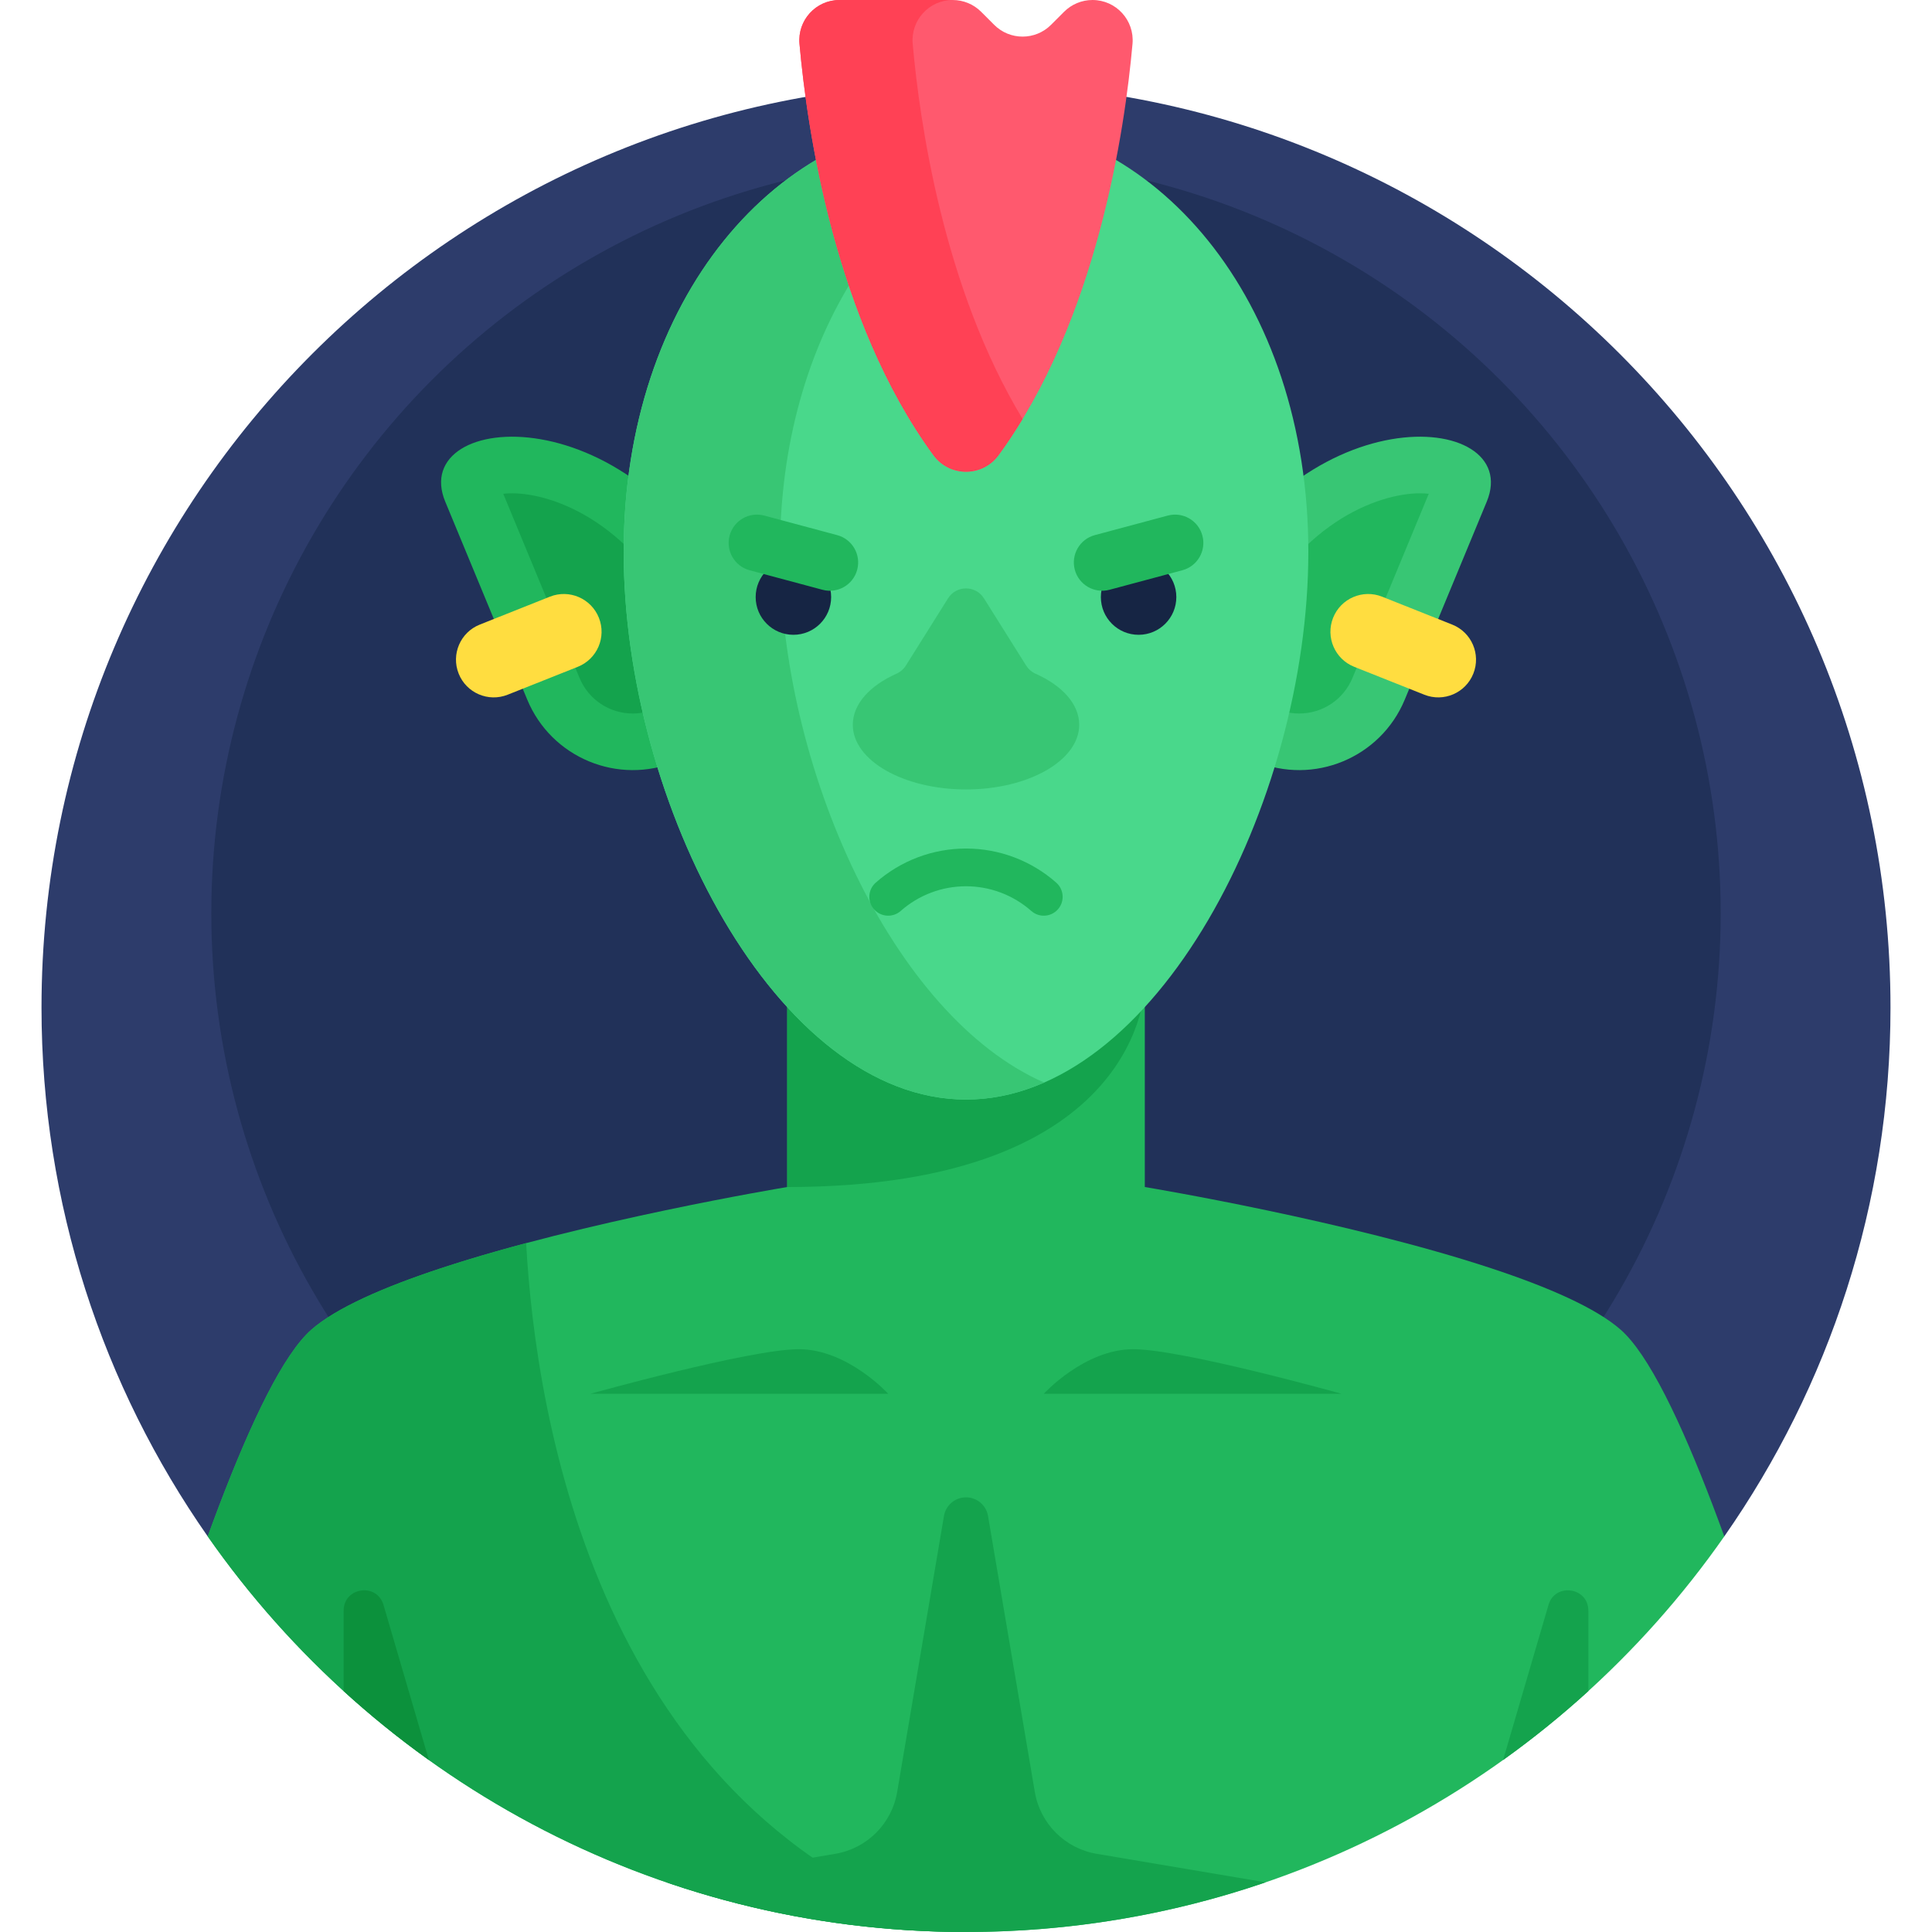 <svg id="Capa_1" enable-background="new 0 0 512 512" height="512" viewBox="0 0 512 512" width="512" xmlns="http://www.w3.org/2000/svg"><g><g><path d="m456.951 407.166c27.755-39.718 44.049-88.036 44.049-140.166 0-135.31-109.69-245-245-245s-245 109.69-245 245c0 52.13 16.294 100.448 44.049 140.166z" fill="#2d3c6b"/></g><g><circle cx="256" cy="242" fill="#213159" r="200"/></g><g><path d="m256 512c83.18 0 156.665-41.461 200.951-104.835-.001-.009-.001-.017-.002-.026-8.256-22.709-16.99-42.685-24.722-51.911-.904-1.078-1.794-2.019-2.668-2.79-6.623-5.848-19.39-11.382-34.352-16.323-37.928-12.525-89.968-21.232-91.82-21.54h-94.772c-1.853.307-53.892 9.014-91.82 21.54-14.961 4.941-27.729 10.475-34.352 16.323-.874.772-1.765 1.712-2.668 2.79-7.732 9.226-16.467 29.203-24.722 51.911-.001.009-.001.018-.002.026 44.284 63.374 117.769 104.835 200.949 104.835z" fill="#21b75d"/></g><g><path d="m139.431 329.439c-7.761 2.068-15.452 4.303-22.637 6.676-14.961 4.941-27.729 10.475-34.352 16.323-.874.772-1.765 1.712-2.668 2.79-7.732 9.226-16.467 29.203-24.722 51.911-.001.009-.001.018-.002.026 44.285 63.374 117.77 104.835 200.95 104.835-97.665-30.364-114.074-137.112-116.569-182.561z" fill="#14a34d"/></g><g><path d="m276.616 369.362s10.767-11.809 23.703-11.809 55.191 11.809 55.191 11.809z" fill="#14a34d"/></g><g><path d="m235.384 369.362s-10.767-11.809-23.703-11.809-55.191 11.809-55.191 11.809z" fill="#14a34d"/></g><g><path d="m208.614 221.239v93.336s19.021 20.093 47.17 20.093c.073 0 .143-.005.216-.005 28.031-.103 47.386-20.088 47.386-20.088v-93.336z" fill="#21b75d"/></g><g><path d="m208.614 220.734v93.841c94.723 0 94.772-53.4 94.772-53.4v-40.44h-94.772z" fill="#14a34d"/></g><g><path d="m91.07 426.843v21.327c7.157 6.519 14.704 12.617 22.599 18.262l-12.035-41.103c-1.75-5.98-10.564-4.716-10.564 1.514z" fill="#0c913c"/></g><g><path d="m420.93 426.843v21.327c-7.157 6.519-14.704 12.617-22.599 18.262l12.035-41.103c1.75-5.98 10.564-4.716 10.564 1.514z" fill="#14a34d"/></g><g><path d="m316.329 162.207c-6.787 15.286.937 33.167 16.389 39.567s33.167-.937 39.567-16.389 11.635-28.088 21.722-52.443c10.088-24.354-51.587-29.499-77.678 29.265z" fill="#38c674"/></g><g><path d="m195.671 162.207c6.787 15.286-.937 33.167-16.389 39.567s-33.167-.937-39.567-16.389-11.635-28.088-21.722-52.443c-10.088-24.354 51.587-29.499 77.678 29.265z" fill="#21b75d"/></g><g><path d="m167.705 189.087c-6.209 0-11.756-3.707-14.132-9.442l-20.208-48.787c.676-.078 1.458-.127 2.352-.127 10.981 0 33.079 7.912 46.244 37.563 1.531 3.448 1.575 7.346.125 10.977-1.554 3.888-4.668 7.039-8.544 8.645-1.877.777-3.84 1.171-5.837 1.171z" fill="#14a34d"/></g><g><path d="m338.458 187.916c-3.876-1.605-6.991-4.756-8.544-8.645-1.451-3.631-1.406-7.529.125-10.977 13.165-29.652 35.263-37.563 46.244-37.563.894 0 1.676.05 2.352.127l-20.208 48.787c-2.376 5.736-7.923 9.442-14.132 9.442-1.997 0-3.96-.394-5.837-1.171z" fill="#21b75d"/></g><g><path d="m165.276 146.232c0 66.807 40.618 145.158 90.724 145.158s90.724-78.351 90.724-145.158-40.619-114.842-90.724-114.842-90.724 48.035-90.724 114.842z" fill="#49d88b"/></g><g><path d="m206.704 146.232c0-57.305 29.886-100.795 70.01-112.008-6.653-1.859-13.587-2.834-20.714-2.834-50.105 0-90.724 48.035-90.724 114.842s40.618 145.158 90.724 145.158c7.127 0 14.061-1.589 20.714-4.501-40.124-17.559-70.01-83.352-70.01-140.657z" fill="#38c674"/></g><g><path d="m281.993 3.119-3.464 3.464c-4.158 4.158-10.9 4.158-15.058 0l-3.464-3.464c-1.997-1.997-4.706-3.119-7.53-3.119h-30c-6.262 0-11.16 5.374-10.604 11.611 2.011 22.56 9.326 73.234 35.486 109.004 4.29 5.866 12.992 5.866 17.282 0 26.16-35.769 33.475-86.444 35.486-109.004.556-6.237-4.343-11.611-10.604-11.611-2.824 0-5.533 1.122-7.53 3.119z" fill="#ff596e"/></g><g><path d="m241.873 11.611c-.556-6.237 4.343-11.611 10.604-11.611h-30c-6.262 0-11.161 5.374-10.604 11.611 2.011 22.56 9.326 73.234 35.486 109.004 4.29 5.866 12.992 5.866 17.282 0 2.261-3.091 4.371-6.299 6.359-9.585-21.016-34.739-27.29-78.809-29.127-99.419z" fill="#ff4155"/></g><g><circle cx="210.26" cy="158.229" fill="#162544" r="10"/></g><g><circle cx="301.74" cy="158.229" fill="#162544" r="10"/></g><g><path d="m217.978 156.301-19.319-5.176c-4.001-1.072-6.375-5.185-5.303-9.186 1.072-4.001 5.185-6.375 9.186-5.303l19.319 5.176c4.001 1.072 6.375 5.185 5.303 9.186-1.073 4-5.185 6.375-9.186 5.303z" fill="#21b75d"/></g><g><path d="m313.341 151.124-19.319 5.176c-4.001 1.072-8.113-1.302-9.186-5.303-1.072-4.001 1.302-8.114 5.303-9.186l19.319-5.176c4.001-1.072 8.114 1.302 9.186 5.303 1.072 4.002-1.302 8.114-5.303 9.186z" fill="#21b75d"/></g><g><path d="m256 512c27.792 0 54.498-4.635 79.398-13.162l-44.768-7.557c-8.391-1.416-14.967-7.988-16.39-16.378l-12.405-73.165c-.483-2.847-2.949-4.93-5.836-4.93-2.887 0-5.353 2.083-5.836 4.93l-12.405 73.165c-1.423 8.39-7.998 14.961-16.39 16.378l-44.768 7.557c24.902 8.527 51.608 13.162 79.4 13.162z" fill="#14a34d"/></g><g><path d="m121.549 178.514c-2.043-5.131.461-10.947 5.593-12.989l18.582-7.397c5.131-2.043 10.947.461 12.989 5.593 2.043 5.131-.461 10.947-5.593 12.989l-18.582 7.397c-5.131 2.043-10.946-.461-12.989-5.593z" fill="#ffdd40"/></g><g><path d="m390.451 178.514c2.043-5.131-.461-10.947-5.593-12.989l-18.582-7.397c-5.131-2.043-10.947.461-12.989 5.593-2.043 5.131.461 10.947 5.593 12.989l18.582 7.397c5.131 2.043 10.946-.461 12.989-5.593z" fill="#ffdd40"/></g><g><g><path d="m276.614 242.667c-1.176 0-2.356-.413-3.308-1.252-4.78-4.221-10.927-6.546-17.307-6.546s-12.526 2.325-17.307 6.546c-2.072 1.827-5.23 1.631-7.058-.438-1.828-2.07-1.632-5.23.438-7.058 6.609-5.836 15.106-9.05 23.926-9.05s17.316 3.214 23.926 9.05c2.07 1.828 2.267 4.988.438 7.058-.986 1.119-2.364 1.69-3.748 1.69z" fill="#21b75d"/></g></g><g><path d="m271.947 176.395-11.189-17.828c-2.202-3.509-7.314-3.509-9.516 0l-11.189 17.828c-.586.934-1.436 1.68-2.444 2.128-7.063 3.136-11.608 8.035-11.608 13.543 0 9.468 13.431 17.143 30 17.143s30-7.675 30-17.143c0-5.507-4.546-10.406-11.608-13.543-1.01-.448-1.859-1.193-2.446-2.128z" fill="#38c674"/></g></g></svg>
